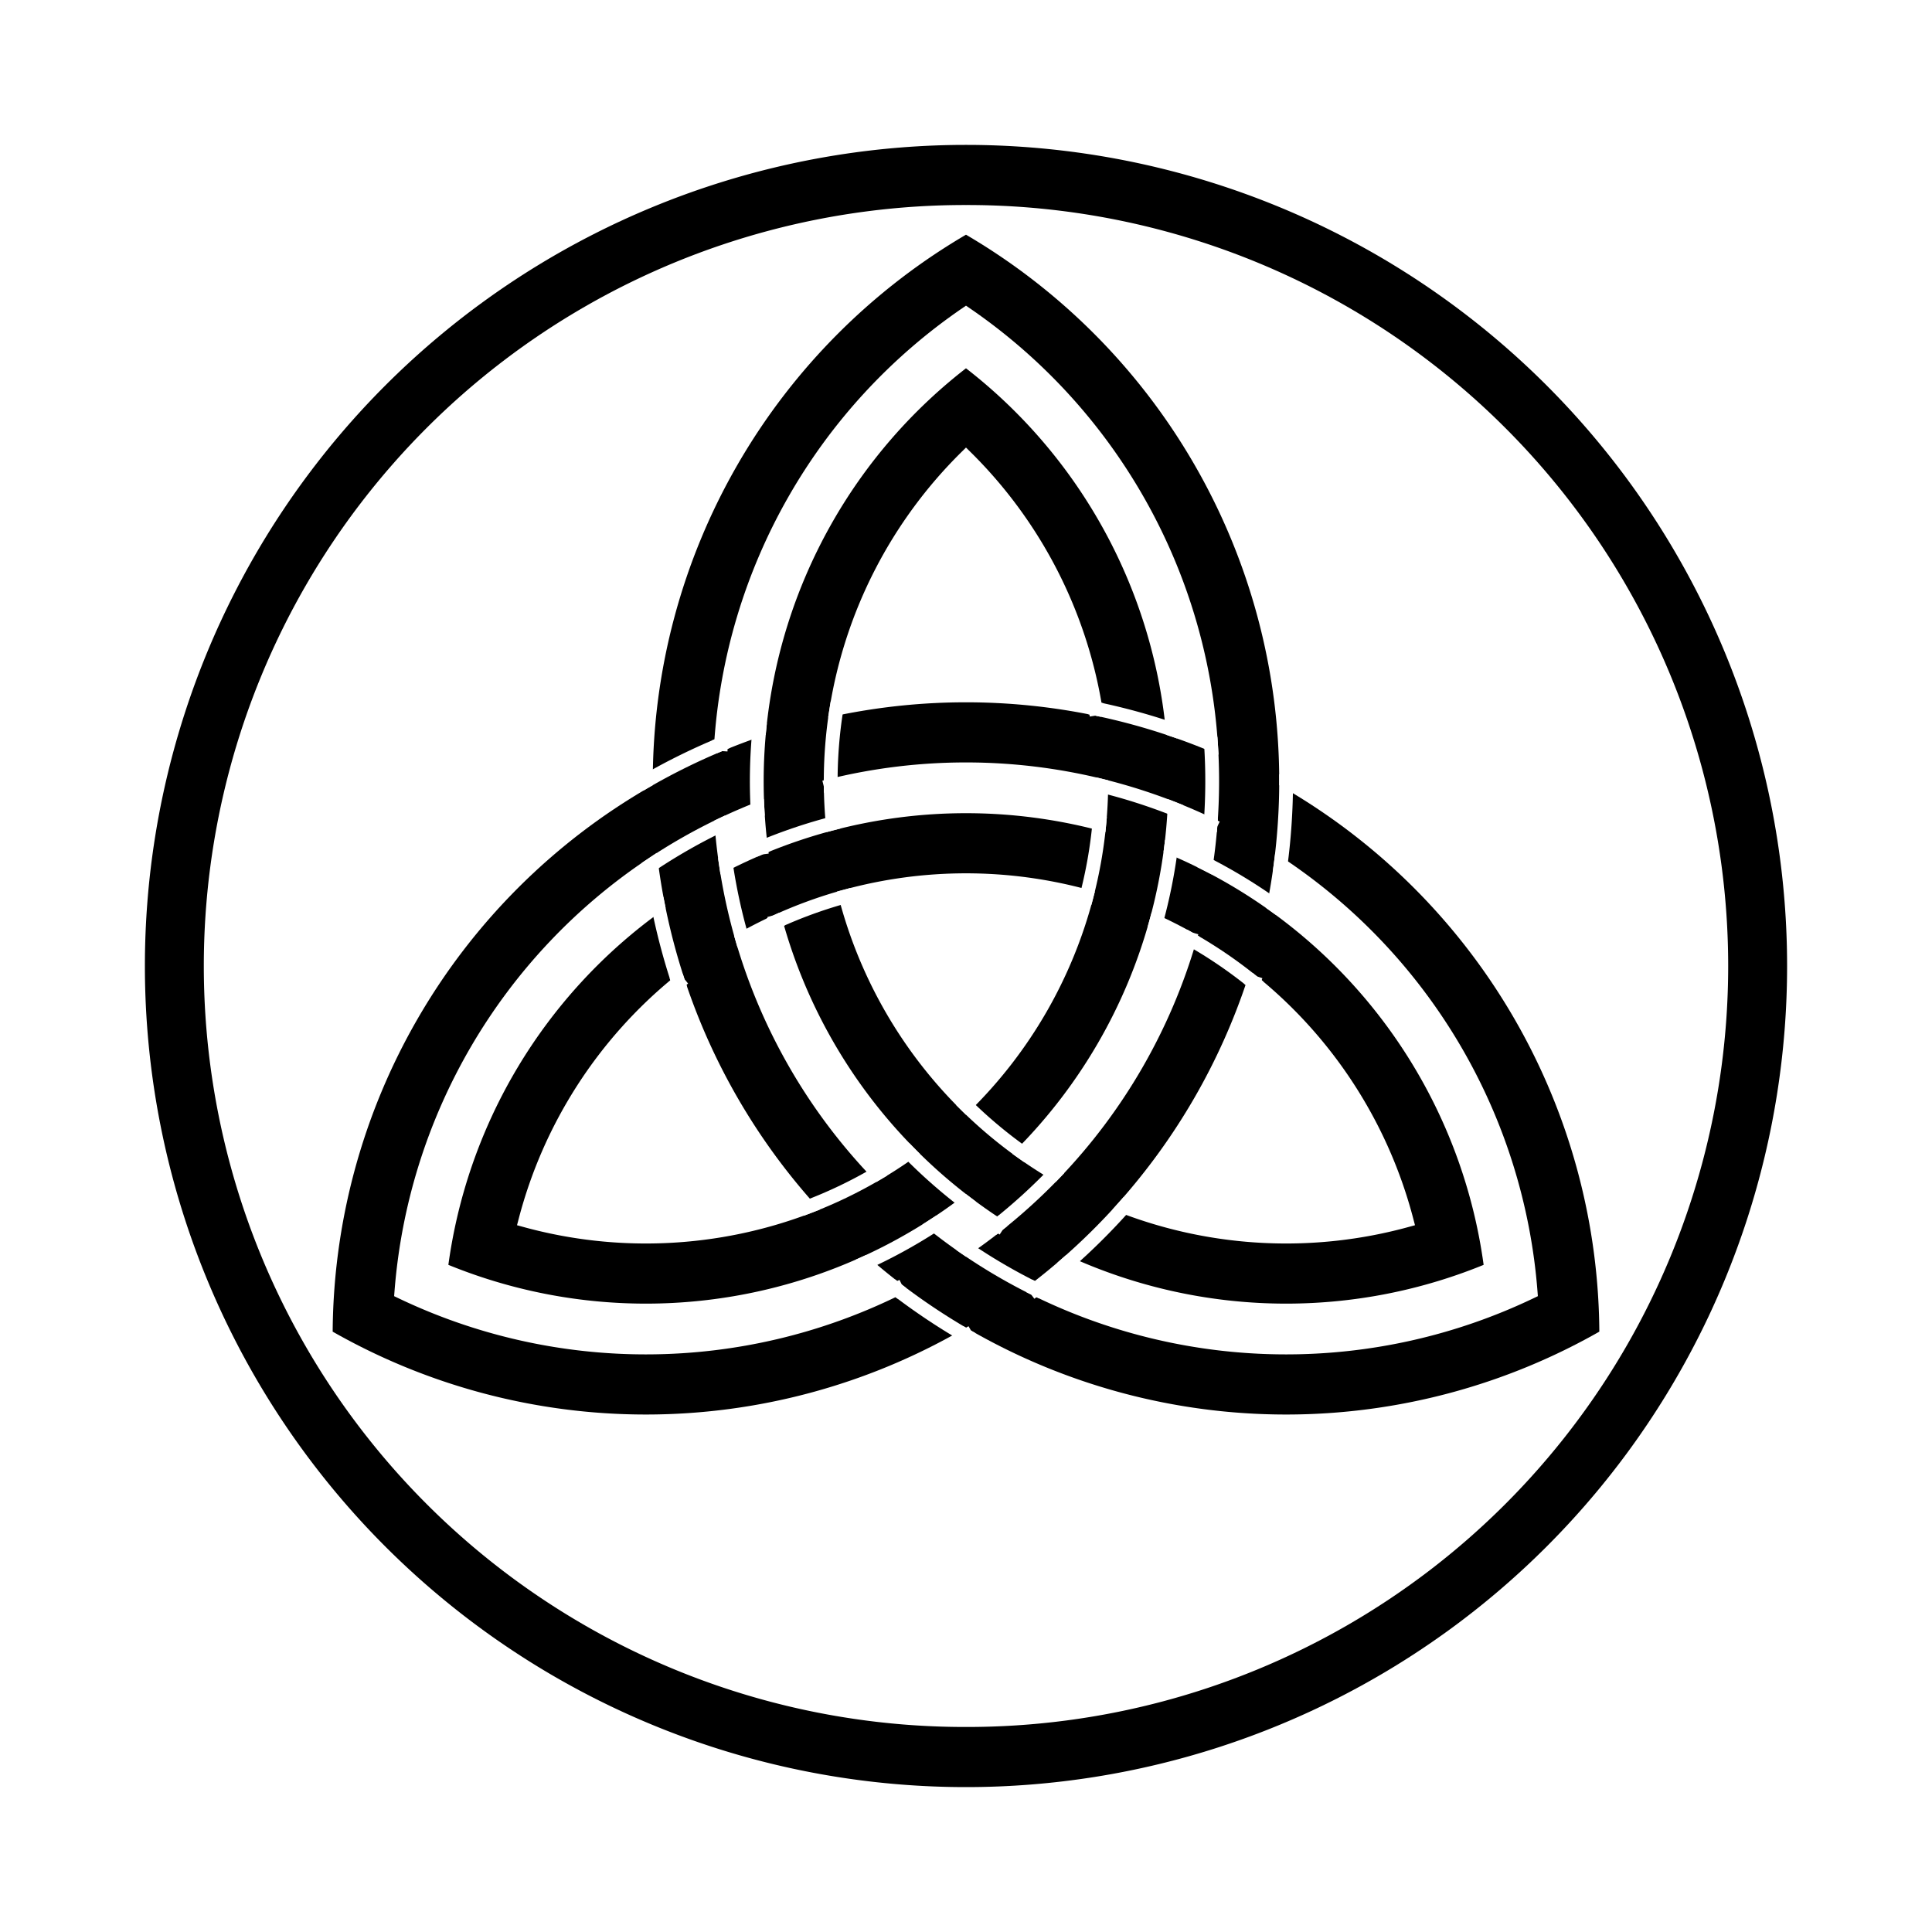 <?xml version="1.0" encoding="UTF-8" standalone="no"?>
<!DOCTYPE svg PUBLIC "-//W3C//DTD SVG 1.1//EN" "http://www.w3.org/Graphics/SVG/1.1/DTD/svg11.dtd">
<!-- Generated by Microsoft Visio, SVG Export KENNING logo.svg Page-1 -->
<svg xmlns:v="http://schemas.microsoft.com/visio/2003/SVGExtensions/"
     xmlns="http://www.w3.org/2000/svg" width="27.559in" height="27.559in"
     viewBox="0 0 1984.25 1984.25" xml:space="preserve" color-interpolation-filters="sRGB" class="st4">
	<rect x="0" y="0" width="1984.25" height="1984.25" fill="#808080" stroke="none"/>
	<v:documentProperties v:langID="2057" v:metric="true" v:viewMarkup="false">
		<v:userDefs>
			<v:ud v:nameU="msvNoAutoConnect" v:val="VT0(1):26"/>
		</v:userDefs>
	</v:documentProperties>

  <style type="text/css">
	<![CDATA[
		.st1 {fill:#ffffff;stroke:#ffffff;stroke-width:14.173}
		.st2 {fill:#000000}
		.st3 {stroke:#ffffff;stroke-width:14.173}
		.st4 {fill:none;fill-rule:evenodd;font-size:12px;overflow:visible;stroke-linecap:square;stroke-miterlimit:3}
	]]>
	</style>

  <g v:mID="0" v:index="1" v:groupContext="foregroundPage">
		<v:userDefs>
			<v:ud v:nameU="msvThemeOrder" v:val="VT0(0):26"/>
		</v:userDefs>
    <title>Page-1</title>
    <v:pageProperties v:drawingScale="0.0393701" v:pageScale="0.0393701" v:drawingUnits="24" v:shadowOffsetX="8.50394"
                      v:shadowOffsetY="-8.50394"/>
    <g id="shape856-1" v:mID="856" v:groupContext="shape">
			<title>Sheet.856</title>
      <rect x="0" y="0" width="1984.25" height="1984.25" class="st1"/>
		</g>
    <g id="shape855-3" v:mID="855" v:groupContext="shape" transform="translate(141.732,-141.732)">
			<title>Sheet.855</title>
      <path d="M726.67 1062.42 A467.736 467.736 0 0 1 850.39 1045.76 A467.736 467.736 0 0 1 974.12 1062.42 A467.736 467.736
						 2.87 0 1 926.69 1177.91 A467.736 467.736 6.79 0 1 850.39 1276.73 A467.736 467.736 170.39 0 1 774.1 1177.91
						 A467.736 467.736 161.12 0 1 726.67 1062.42 ZM598.79 905.98 A581.628 581.628 178.34 0 1 850.39 464.25 A581.628
						 581.628 2.89 0 1 1102 905.98 A657.556 657.556 -114.13 0 0 1062.7 891.16 A543.664 543.664 -178.16 0 0 850.39
						 511.05 A543.664 543.664 -1.6 0 0 638.09 891.16 A657.556 657.556 -63.7 0 0 598.79 905.98 ZM983.38 869.53
						 A657.556 657.556 -180 0 0 850.39 855.94 A657.556 657.556 -180 0 0 717.41 869.53 A467.736 467.736 178.46
						 0 1 850.39 611.35 A467.736 467.736 2.51 0 1 983.38 869.53 ZM850.39 1513.5 A657.556 657.556 -180 0 0 1507.95
						 1513.5 A657.556 657.556 -55.21 0 0 1179.17 944.04 A657.556 657.556 -177.62 0 0 850.39 374.58 A657.556 657.556
						 -1.66 0 0 521.62 944.04 A657.556 657.556 -180 0 0 192.84 1513.5 A657.556 657.556 -170.39 0 0 850.39 1513.5
						 ZM554.99 1150.85 A657.556 657.556 -6.12 0 0 609.71 1272.82 A657.556 657.556 -6.12 0 0 687.97 1381.19 A467.736
						 467.736 9.61 0 1 397.89 1395.11 A467.736 467.736 75.42 0 1 554.99 1150.85 ZM778.85 1465.69 A581.628 581.628
						 9.61 0 1 270.5 1468.66 A581.628 581.628 21.78 0 1 527.25 1029.9 A657.556 657.556 -52.99 0 0 534.06 1071.34
						 A543.664 543.664 -145.83 0 0 311.03 1445.26 A543.664 543.664 -170.39 0 0 746.37 1439.07 A657.556 657.556
						 -5.91 0 0 778.85 1465.69 ZM639.81 1012.28 A543.664 543.664 -160.85 0 0 603.78 1028.99 A581.628 581.628 129.52
						 0 1 599.27 988.87 A581.628 581.628 114.57 0 1 636.26 972.72 A543.664 543.664 -142.9 0 0 639.81 1012.28 ZM711.46
						 948.71 A581.628 581.628 0 0 1 850.39 931.87 A581.628 581.628 0 0 1 989.33 948.71 A467.736 467.736 140.96
						 0 1 987.34 987.37 A543.664 543.664 -180 0 0 850.39 969.83 A543.664 543.664 -180 0 0 713.45 987.37 A467.736
						 467.736 40.72 0 1 711.46 948.71 ZM655.05 1088.51 A543.664 543.664 -180 0 0 708.34 1215.87 A543.664 543.664
						 -180 0 0 792 1325.7 A467.736 467.736 102.35 0 1 759.52 1346.75 A581.628 581.628 0 0 1 675.47 1234.85 A581.628
						 581.628 0 0 1 620.58 1106.11 A467.736 467.736 16.76 0 1 655.05 1088.51 ZM1080.21 1106.11 A581.628 581.628
						 18.88 0 1 1025.32 1234.85 A581.628 581.628 9.61 0 1 941.27 1346.75 A467.736 467.736 77 0 1 908.79 1325.7
						 A543.664 543.664 -180 0 0 992.44 1215.87 A543.664 543.664 -180 0 0 1045.73 1088.51 A467.736 467.736 161.87
						 0 1 1080.21 1106.11 ZM882.88 1399.87 A581.628 581.628 8.69 0 1 850.39 1423.83 A581.628 581.628 172.85 0
						 1 817.91 1399.87 A543.664 543.664 -78.56 0 0 850.39 1377.02 A543.664 543.664 -101.57 0 0 882.88 1399.87
						 ZM1101.51 988.87 A581.628 581.628 49.2 0 1 1097.01 1028.99 A543.661 543.661 -18.29 0 0 1060.98 1012.28 A543.664
						 543.664 -38.02 0 0 1064.52 972.72 A581.628 581.628 68.73 0 1 1101.51 988.87 ZM1145.8 1150.85 A467.736 467.736
						 174.66 0 1 1302.9 1395.11 A467.736 467.736 148.45 0 1 1012.82 1381.19 A657.556 657.556 -170.39 0 0 1091.08
						 1272.82 A657.556 657.556 -170.39 0 0 1145.8 1150.85 ZM921.94 1465.69 A657.556 657.556 -174.37 0 0 954.42
						 1439.07 A543.664 543.664 -31.43 0 0 1389.76 1445.26 A543.664 543.664 -5.34 0 0 1166.73 1071.34 A657.556
						 657.556 -127.02 0 0 1173.54 1029.9 A581.628 581.628 126.19 0 1 1430.29 1468.66 A581.628 581.628 157.35 0
						 1 921.94 1465.69 ZM850.39 1984.25 A850.394 850.394 -180 1 0 850.39 283.46 A850.394 850.394 -180 1 0 850.39
						 1984.25 ZM850.39 1908.32 A774.466 774.466 -180 1 0 850.39 359.39 A774.466 774.466 -180 1 0 850.39 1908.32
						 Z" class="st2"/>
      <path d="M726.67 1062.42 A467.736 467.736 0 0 1 850.39 1045.76 A467.736 467.736 0 0 1 974.12 1062.42 A467.736 467.736
						 2.87 0 1 926.69 1177.91 A467.736 467.736 6.79 0 1 850.39 1276.73 A467.736 467.736 170.39 0 1 774.1 1177.91
						 A467.736 467.736 161.12 0 1 726.67 1062.42" class="st3"/>
      <path d="M598.79 905.98 A581.628 581.628 178.34 0 1 850.39 464.25 A581.628 581.628 2.89 0 1 1102 905.98 A657.556 657.556
						 -114.13 0 0 1062.7 891.16 A543.664 543.664 -178.16 0 0 850.39 511.05 A543.664 543.664 -1.6 0 0 638.09 891.16
						 A657.556 657.556 -63.7 0 0 598.79 905.98" class="st3"/>
      <path d="M983.38 869.53 A657.556 657.556 -180 0 0 850.39 855.94 A657.556 657.556 -180 0 0 717.41 869.53 A467.736 467.736
						 178.46 0 1 850.39 611.35 A467.736 467.736 2.51 0 1 983.38 869.53" class="st3"/>
      <path d="M850.39 1513.5 A657.556 657.556 -180 0 0 1507.95 1513.5 A657.556 657.556 -55.21 0 0 1179.17 944.04 A657.556
						 657.556 -177.62 0 0 850.39 374.58 A657.556 657.556 -1.66 0 0 521.62 944.04 A657.556 657.556 -180 0 0 192.84
						 1513.5 A657.556 657.556 -170.39 0 0 850.39 1513.5" class="st3"/>
      <path d="M554.99 1150.85 A657.556 657.556 -6.12 0 0 609.71 1272.82 A657.556 657.556 -6.12 0 0 687.97 1381.19 A467.736
						 467.736 9.61 0 1 397.89 1395.11 A467.736 467.736 75.42 0 1 554.99 1150.85" class="st3"/>
      <path d="M778.85 1465.69 A581.628 581.628 9.61 0 1 270.5 1468.66 A581.628 581.628 21.78 0 1 527.25 1029.9 A657.556 657.556
						 -52.99 0 0 534.06 1071.34 A543.664 543.664 -145.83 0 0 311.03 1445.26 A543.664 543.664 -170.39 0 0 746.37
						 1439.07 A657.556 657.556 -5.91 0 0 778.85 1465.69" class="st3"/>
      <path d="M639.81 1012.28 A543.664 543.664 -160.85 0 0 603.78 1028.99 A581.628 581.628 129.52 0 1 599.27 988.87 A581.628
						 581.628 114.57 0 1 636.26 972.72 A543.664 543.664 -142.9 0 0 639.81 1012.28" class="st3"/>
      <path d="M711.46 948.71 A581.628 581.628 0 0 1 850.39 931.87 A581.628 581.628 0 0 1 989.33 948.71 A467.736 467.736 140.96
						 0 1 987.34 987.37 A543.664 543.664 -180 0 0 850.39 969.83 A543.664 543.664 -180 0 0 713.45 987.37 A467.736
						 467.736 40.72 0 1 711.46 948.71" class="st3"/>
      <path d="M655.05 1088.51 A543.664 543.664 -180 0 0 708.34 1215.87 A543.664 543.664 -180 0 0 792 1325.7 A467.736 467.736
						 102.35 0 1 759.52 1346.75 A581.628 581.628 0 0 1 675.47 1234.85 A581.628 581.628 0 0 1 620.58 1106.11 A467.736
						 467.736 16.76 0 1 655.05 1088.51" class="st3"/>
      <path d="M1080.21 1106.11 A581.628 581.628 18.88 0 1 1025.32 1234.85 A581.628 581.628 9.61 0 1 941.27 1346.75 A467.736
						 467.736 77 0 1 908.79 1325.7 A543.664 543.664 -180 0 0 992.44 1215.87 A543.664 543.664 -180 0 0 1045.73
						 1088.51 A467.736 467.736 161.87 0 1 1080.21 1106.11" class="st3"/>
      <path d="M882.88 1399.87 A581.628 581.628 8.69 0 1 850.39 1423.83 A581.628 581.628 172.85 0 1 817.91 1399.87 A543.664
						 543.664 -78.56 0 0 850.39 1377.02 A543.664 543.664 -101.57 0 0 882.88 1399.87" class="st3"/>
      <path d="M1101.51 988.87 A581.628 581.628 49.2 0 1 1097.01 1028.99 A543.661 543.661 -18.29 0 0 1060.98 1012.28 A543.664
						 543.664 -38.02 0 0 1064.52 972.72 A581.628 581.628 68.73 0 1 1101.51 988.87" class="st3"/>
      <path d="M1145.8 1150.85 A467.736 467.736 174.66 0 1 1302.9 1395.11 A467.736 467.736 148.45 0 1 1012.82 1381.19 A657.556
						 657.556 -170.39 0 0 1091.08 1272.82 A657.556 657.556 -170.39 0 0 1145.8 1150.85" class="st3"/>
      <path d="M921.94 1465.69 A657.556 657.556 -174.37 0 0 954.42 1439.07 A543.664 543.664 -31.43 0 0 1389.76 1445.26 A543.664
						 543.664 -5.34 0 0 1166.73 1071.34 A657.556 657.556 -127.02 0 0 1173.54 1029.9 A581.628 581.628 126.19 0
						 1 1430.29 1468.66 A581.628 581.628 157.35 0 1 921.94 1465.69" class="st3"/>
      <path d="M717.41 869.53 A467.736 467.736 -180 0 0 711.46 948.71" class="st3"/>
      <path d="M726.67 1062.42 A467.736 467.736 -163.77 0 0 655.05 1088.51" class="st3"/>
      <path d="M713.45 987.37 A543.664 543.664 -62.34 0 0 639.81 1012.28" class="st3"/>
      <path d="M636.26 972.72 A543.664 543.664 177.29 0 1 638.09 891.16" class="st3"/>
      <path d="M620.58 1106.11 A581.628 581.628 124.76 0 1 603.78 1028.99" class="st3"/>
      <path d="M534.06 1071.34 A657.556 657.556 -55.22 0 0 554.99 1150.85" class="st3"/>
      <path d="M599.27 988.87 A581.628 581.628 -115.06 0 0 527.25 1029.9" class="st3"/>
      <path d="M521.62 944.04 A657.556 657.556 110.37 0 1 598.79 905.98" class="st3"/>
      <path d="M1179.17 944.04 A657.556 657.556 40.41 0 1 1173.54 1029.9" class="st3"/>
      <path d="M1101.51 988.87 A581.628 581.628 -177.44 0 0 1102 905.98" class="st3"/>
      <path d="M1097.01 1028.99 A543.664 543.664 160.13 0 1 1166.73 1071.34" class="st3"/>
      <path d="M1145.8 1150.85 A467.736 467.736 -180 0 0 1080.21 1106.11" class="st3"/>
      <path d="M1045.73 1088.51 A543.664 543.664 -126.48 0 0 1060.98 1012.28" class="st3"/>
      <path d="M989.33 948.71 A581.628 581.628 61.46 0 1 1064.52 972.72" class="st3"/>
      <path d="M1062.7 891.16 A657.556 657.556 -123.18 0 0 983.38 869.53" class="st3"/>
      <path d="M974.12 1062.42 A467.736 467.736 -29.06 0 0 987.34 987.37" class="st3"/>
      <path d="M954.42 1439.07 A657.556 657.556 -0.18 0 0 1012.82 1381.19" class="st3"/>
      <path d="M941.27 1346.75 A581.628 581.628 94.44 0 1 882.88 1399.87" class="st3"/>
      <path d="M850.39 1423.83 A581.628 581.628 -22.58 0 0 921.94 1465.69" class="st3"/>
      <path d="M850.39 1276.73 A467.736 467.736 -92.94 0 0 908.79 1325.7" class="st3"/>
      <path d="M792 1325.7 A543.664 543.664 -4.55 0 0 850.39 1377.02" class="st3"/>
      <path d="M850.39 1513.5 A657.556 657.556 168.52 0 1 778.85 1465.69" class="st3"/>
      <path d="M817.91 1399.87 A543.664 543.664 30.6 0 1 746.37 1439.07" class="st3"/>
      <path d="M687.97 1381.19 A467.736 467.736 -180 0 0 759.52 1346.75" class="st3"/>
      <path d="M850.39 1984.25 A850.394 850.394 -180 1 0 850.39 283.46 A850.394 850.394 -180 1 0 850.39 1984.25"
            class="st3"/>
      <path d="M850.39 1908.32 A774.466 774.466 -180 1 0 850.39 359.39 A774.466 774.466 -180 1 0 850.39 1908.32"
            class="st3"/>
		</g>
	</g>
</svg>
